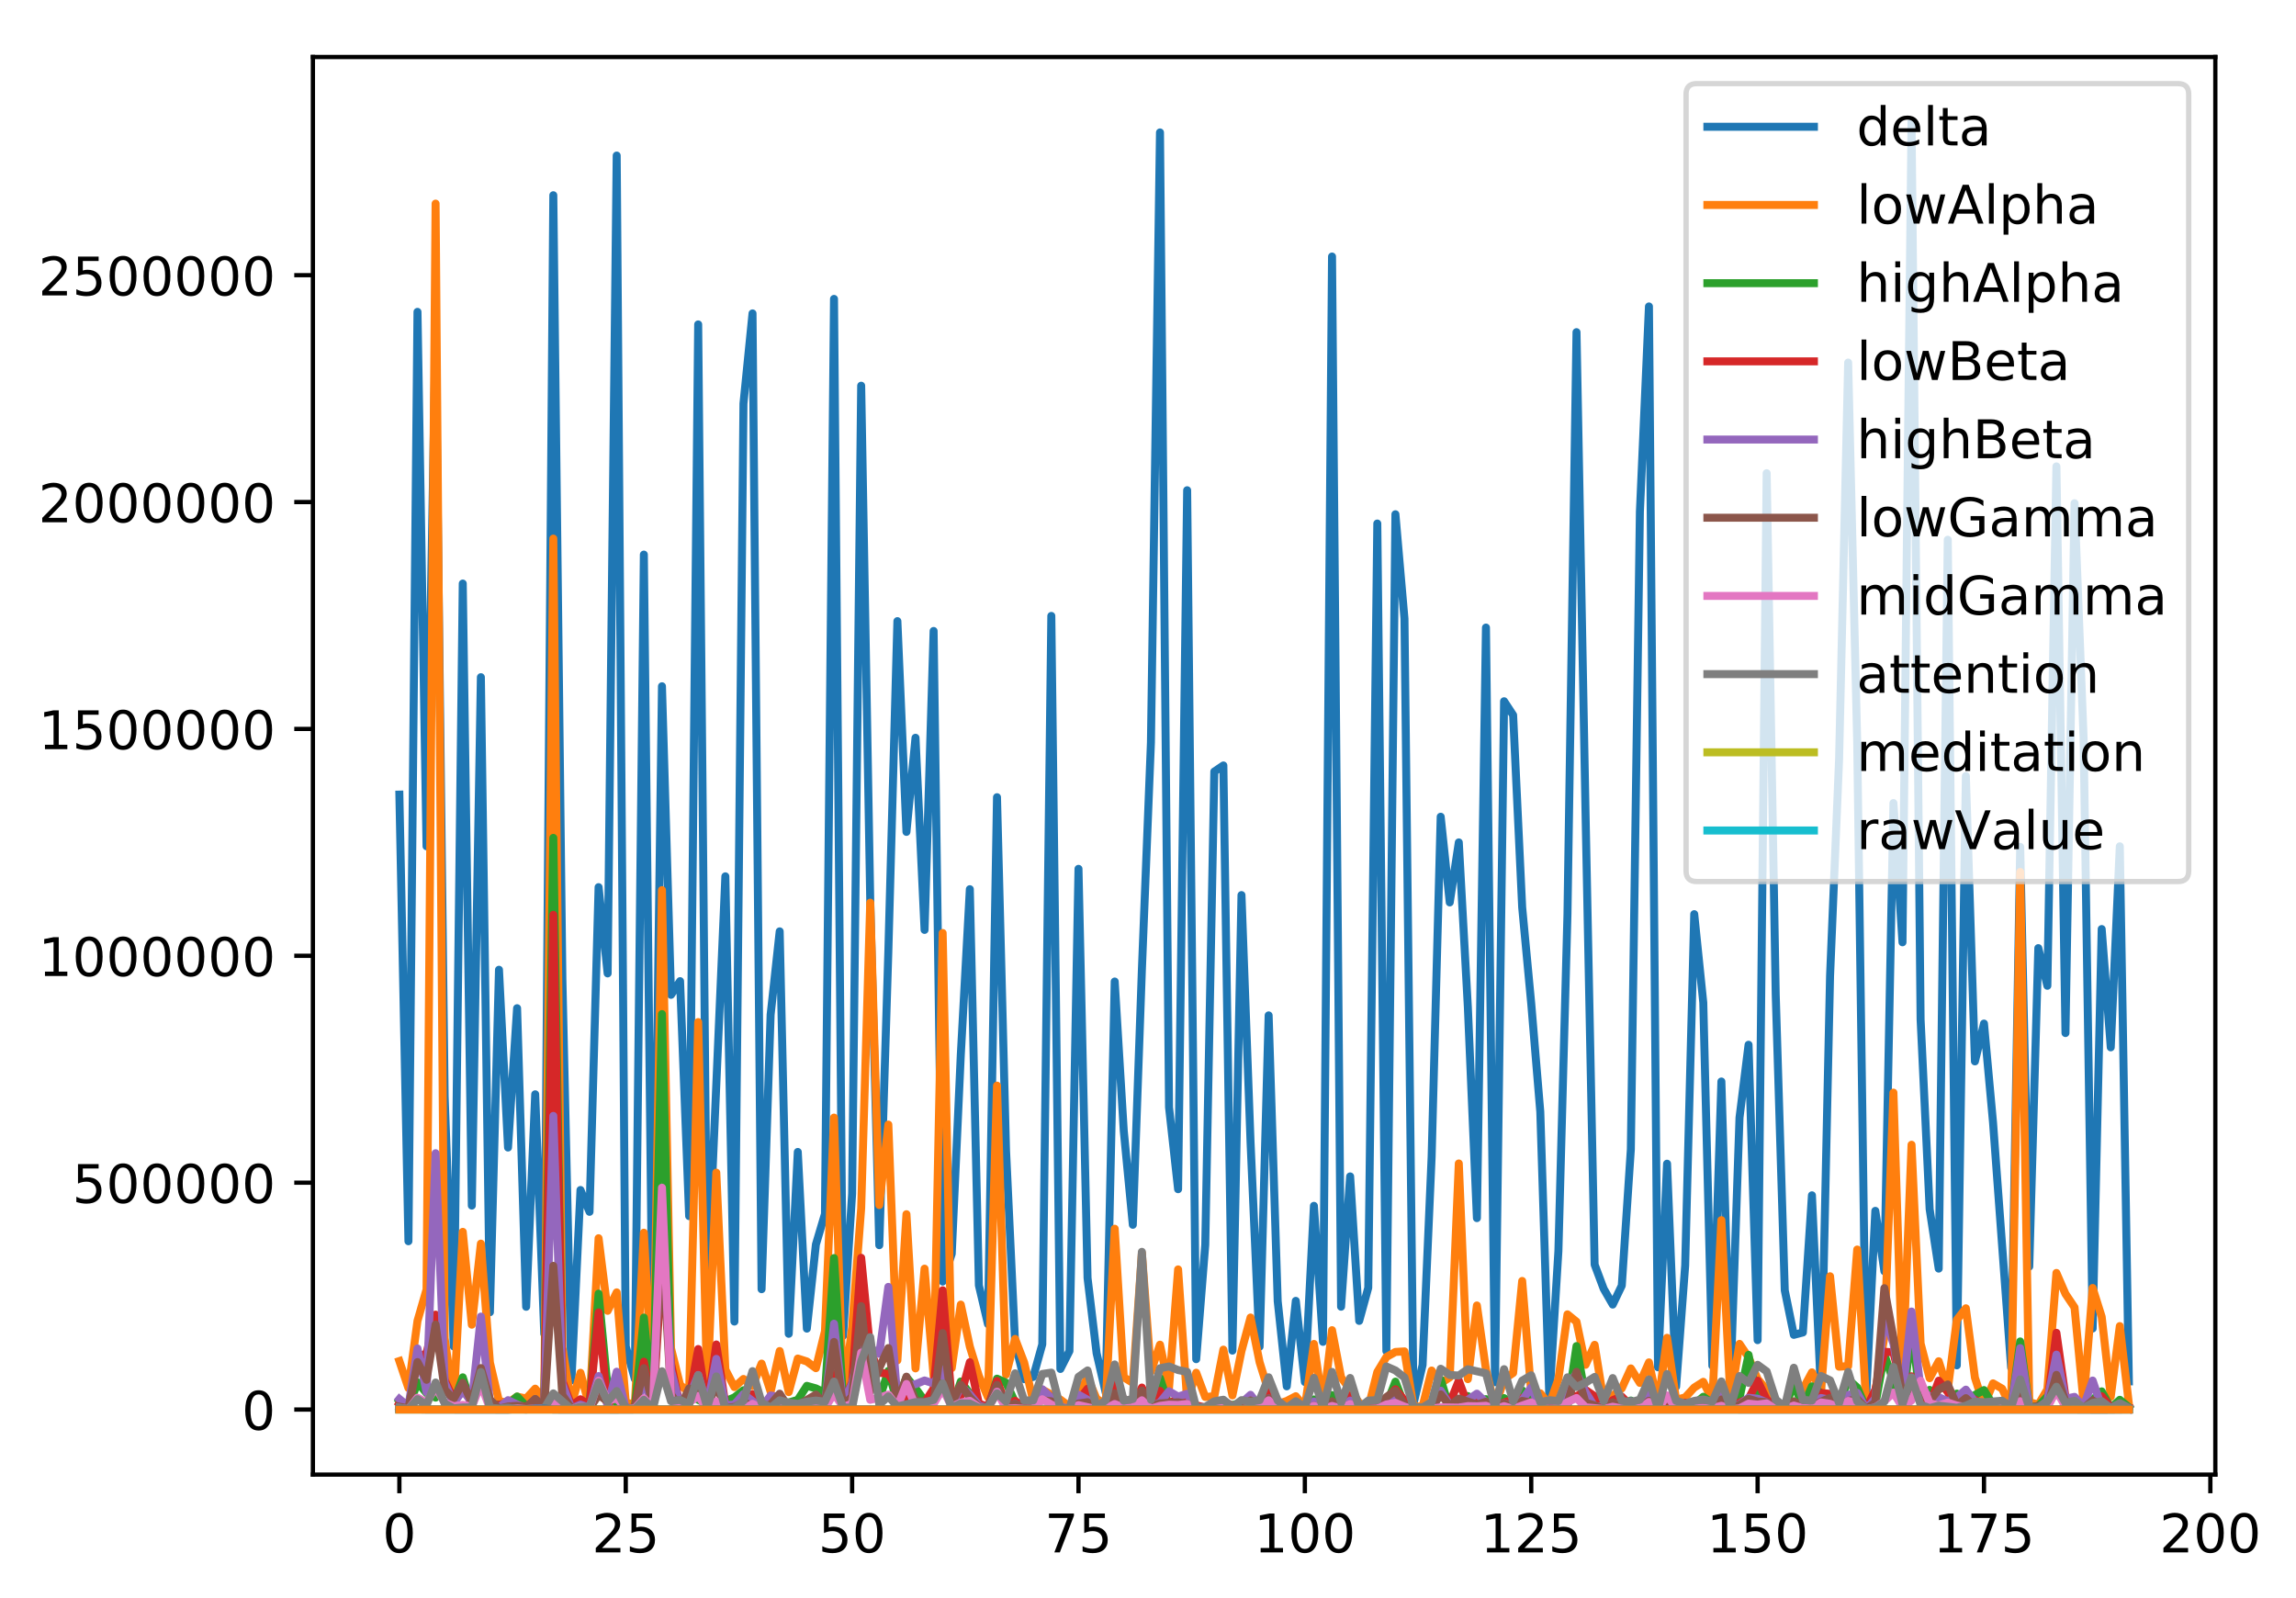<?xml version="1.0" encoding="utf-8" standalone="no"?>
<!DOCTYPE svg PUBLIC "-//W3C//DTD SVG 1.1//EN"
  "http://www.w3.org/Graphics/SVG/1.1/DTD/svg11.dtd">
<!-- Created with matplotlib (http://matplotlib.org/) -->
<svg height="300pt" version="1.1" viewBox="0 0 431 300" width="431pt" xmlns="http://www.w3.org/2000/svg" xmlns:xlink="http://www.w3.org/1999/xlink">
 <defs>
  <style type="text/css">
*{stroke-linecap:butt;stroke-linejoin:round;}
  </style>
 </defs>
 <g id="figure_1">
  <g id="patch_1">
   <path d="M 0 300.69 
L 431.666 300.69 
L 431.666 0 
L 0 0 
z
" style="fill:#ffffff;"/>
  </g>
  <g id="axes_1">
   <g id="patch_2">
    <path d="M 58.737 276.812 
L 415.858 276.812 
L 415.858 10.7 
L 58.737 10.7 
z
" style="fill:#ffffff;"/>
   </g>
   <g id="matplotlib.axis_1">
    <g id="xtick_1">
     <g id="line2d_1">
      <defs>
       <path d="M 0 0 
L 0 3.5 
" id="m7bcd8122c5" style="stroke:#000000;stroke-width:0.8;"/>
      </defs>
      <g>
       <use style="stroke:#000000;stroke-width:0.8;" x="74.97" xlink:href="#m7bcd8122c5" y="276.812"/>
      </g>
     </g>
     <g id="text_1">
      <!-- 0 -->
      <defs>
       <path d="M 31.781 66.406 
Q 24.172 66.406 20.328 58.906 
Q 16.5 51.422 16.5 36.375 
Q 16.5 21.391 20.328 13.891 
Q 24.172 6.391 31.781 6.391 
Q 39.453 6.391 43.281 13.891 
Q 47.125 21.391 47.125 36.375 
Q 47.125 51.422 43.281 58.906 
Q 39.453 66.406 31.781 66.406 
M 31.781 74.219 
Q 44.047 74.219 50.516 64.516 
Q 56.984 54.828 56.984 36.375 
Q 56.984 17.969 50.516 8.266 
Q 44.047 -1.422 31.781 -1.422 
Q 19.531 -1.422 13.062 8.266 
Q 6.594 17.969 6.594 36.375 
Q 6.594 54.828 13.062 64.516 
Q 19.531 74.219 31.781 74.219 
" id="DejaVuSans-30"/>
      </defs>
      <g transform="translate(71.789 291.41)scale(0.1 -0.1)">
       <use xlink:href="#DejaVuSans-30"/>
      </g>
     </g>
    </g>
    <g id="xtick_2">
     <g id="line2d_2">
      <g>
       <use style="stroke:#000000;stroke-width:0.8;" x="117.464" xlink:href="#m7bcd8122c5" y="276.812"/>
      </g>
     </g>
     <g id="text_2">
      <!-- 25 -->
      <defs>
       <path d="M 19.188 8.297 
L 53.609 8.297 
L 53.609 0 
L 7.328 0 
L 7.328 8.297 
Q 12.938 14.109 22.625 23.891 
Q 32.328 33.688 34.812 36.531 
Q 39.547 41.844 41.422 45.531 
Q 43.312 49.219 43.312 52.781 
Q 43.312 58.594 39.234 62.25 
Q 35.156 65.922 28.609 65.922 
Q 23.969 65.922 18.812 64.312 
Q 13.672 62.703 7.812 59.422 
L 7.812 69.391 
Q 13.766 71.781 18.938 73 
Q 24.125 74.219 28.422 74.219 
Q 39.75 74.219 46.484 68.547 
Q 53.219 62.891 53.219 53.422 
Q 53.219 48.922 51.531 44.891 
Q 49.859 40.875 45.406 35.406 
Q 44.188 33.984 37.641 27.219 
Q 31.109 20.453 19.188 8.297 
" id="DejaVuSans-32"/>
       <path d="M 10.797 72.906 
L 49.516 72.906 
L 49.516 64.594 
L 19.828 64.594 
L 19.828 46.734 
Q 21.969 47.469 24.109 47.828 
Q 26.266 48.188 28.422 48.188 
Q 40.625 48.188 47.75 41.5 
Q 54.891 34.812 54.891 23.391 
Q 54.891 11.625 47.562 5.094 
Q 40.234 -1.422 26.906 -1.422 
Q 22.312 -1.422 17.547 -0.641 
Q 12.797 0.141 7.719 1.703 
L 7.719 11.625 
Q 12.109 9.234 16.797 8.062 
Q 21.484 6.891 26.703 6.891 
Q 35.156 6.891 40.078 11.328 
Q 45.016 15.766 45.016 23.391 
Q 45.016 31 40.078 35.438 
Q 35.156 39.891 26.703 39.891 
Q 22.75 39.891 18.812 39.016 
Q 14.891 38.141 10.797 36.281 
z
" id="DejaVuSans-35"/>
      </defs>
      <g transform="translate(111.102 291.41)scale(0.1 -0.1)">
       <use xlink:href="#DejaVuSans-32"/>
       <use x="63.623" xlink:href="#DejaVuSans-35"/>
      </g>
     </g>
    </g>
    <g id="xtick_3">
     <g id="line2d_3">
      <g>
       <use style="stroke:#000000;stroke-width:0.8;" x="159.958" xlink:href="#m7bcd8122c5" y="276.812"/>
      </g>
     </g>
     <g id="text_3">
      <!-- 50 -->
      <g transform="translate(153.596 291.41)scale(0.1 -0.1)">
       <use xlink:href="#DejaVuSans-35"/>
       <use x="63.623" xlink:href="#DejaVuSans-30"/>
      </g>
     </g>
    </g>
    <g id="xtick_4">
     <g id="line2d_4">
      <g>
       <use style="stroke:#000000;stroke-width:0.8;" x="202.452" xlink:href="#m7bcd8122c5" y="276.812"/>
      </g>
     </g>
     <g id="text_4">
      <!-- 75 -->
      <defs>
       <path d="M 8.203 72.906 
L 55.078 72.906 
L 55.078 68.703 
L 28.609 0 
L 18.312 0 
L 43.219 64.594 
L 8.203 64.594 
z
" id="DejaVuSans-37"/>
      </defs>
      <g transform="translate(196.09 291.41)scale(0.1 -0.1)">
       <use xlink:href="#DejaVuSans-37"/>
       <use x="63.623" xlink:href="#DejaVuSans-35"/>
      </g>
     </g>
    </g>
    <g id="xtick_5">
     <g id="line2d_5">
      <g>
       <use style="stroke:#000000;stroke-width:0.8;" x="244.946" xlink:href="#m7bcd8122c5" y="276.812"/>
      </g>
     </g>
     <g id="text_5">
      <!-- 100 -->
      <defs>
       <path d="M 12.406 8.297 
L 28.516 8.297 
L 28.516 63.922 
L 10.984 60.406 
L 10.984 69.391 
L 28.422 72.906 
L 38.281 72.906 
L 38.281 8.297 
L 54.391 8.297 
L 54.391 0 
L 12.406 0 
z
" id="DejaVuSans-31"/>
      </defs>
      <g transform="translate(235.403 291.41)scale(0.1 -0.1)">
       <use xlink:href="#DejaVuSans-31"/>
       <use x="63.623" xlink:href="#DejaVuSans-30"/>
       <use x="127.246" xlink:href="#DejaVuSans-30"/>
      </g>
     </g>
    </g>
    <g id="xtick_6">
     <g id="line2d_6">
      <g>
       <use style="stroke:#000000;stroke-width:0.8;" x="287.44" xlink:href="#m7bcd8122c5" y="276.812"/>
      </g>
     </g>
     <g id="text_6">
      <!-- 125 -->
      <g transform="translate(277.897 291.41)scale(0.1 -0.1)">
       <use xlink:href="#DejaVuSans-31"/>
       <use x="63.623" xlink:href="#DejaVuSans-32"/>
       <use x="127.246" xlink:href="#DejaVuSans-35"/>
      </g>
     </g>
    </g>
    <g id="xtick_7">
     <g id="line2d_7">
      <g>
       <use style="stroke:#000000;stroke-width:0.8;" x="329.935" xlink:href="#m7bcd8122c5" y="276.812"/>
      </g>
     </g>
     <g id="text_7">
      <!-- 150 -->
      <g transform="translate(320.391 291.41)scale(0.1 -0.1)">
       <use xlink:href="#DejaVuSans-31"/>
       <use x="63.623" xlink:href="#DejaVuSans-35"/>
       <use x="127.246" xlink:href="#DejaVuSans-30"/>
      </g>
     </g>
    </g>
    <g id="xtick_8">
     <g id="line2d_8">
      <g>
       <use style="stroke:#000000;stroke-width:0.8;" x="372.429" xlink:href="#m7bcd8122c5" y="276.812"/>
      </g>
     </g>
     <g id="text_8">
      <!-- 175 -->
      <g transform="translate(362.885 291.41)scale(0.1 -0.1)">
       <use xlink:href="#DejaVuSans-31"/>
       <use x="63.623" xlink:href="#DejaVuSans-37"/>
       <use x="127.246" xlink:href="#DejaVuSans-35"/>
      </g>
     </g>
    </g>
    <g id="xtick_9">
     <g id="line2d_9">
      <g>
       <use style="stroke:#000000;stroke-width:0.8;" x="414.923" xlink:href="#m7bcd8122c5" y="276.812"/>
      </g>
     </g>
     <g id="text_9">
      <!-- 200 -->
      <g transform="translate(405.379 291.41)scale(0.1 -0.1)">
       <use xlink:href="#DejaVuSans-32"/>
       <use x="63.623" xlink:href="#DejaVuSans-30"/>
       <use x="127.246" xlink:href="#DejaVuSans-30"/>
      </g>
     </g>
    </g>
   </g>
   <g id="matplotlib.axis_2">
    <g id="ytick_1">
     <g id="line2d_10">
      <defs>
       <path d="M 0 0 
L -3.5 0 
" id="mb3923909c9" style="stroke:#000000;stroke-width:0.8;"/>
      </defs>
      <g>
       <use style="stroke:#000000;stroke-width:0.8;" x="58.737" xlink:href="#mb3923909c9" y="264.599"/>
      </g>
     </g>
     <g id="text_10">
      <!-- 0 -->
      <g transform="translate(45.375 268.398)scale(0.1 -0.1)">
       <use xlink:href="#DejaVuSans-30"/>
      </g>
     </g>
    </g>
    <g id="ytick_2">
     <g id="line2d_11">
      <g>
       <use style="stroke:#000000;stroke-width:0.8;" x="58.737" xlink:href="#mb3923909c9" y="222.01"/>
      </g>
     </g>
     <g id="text_11">
      <!-- 500000 -->
      <g transform="translate(13.562 225.81)scale(0.1 -0.1)">
       <use xlink:href="#DejaVuSans-35"/>
       <use x="63.623" xlink:href="#DejaVuSans-30"/>
       <use x="127.246" xlink:href="#DejaVuSans-30"/>
       <use x="190.869" xlink:href="#DejaVuSans-30"/>
       <use x="254.492" xlink:href="#DejaVuSans-30"/>
       <use x="318.115" xlink:href="#DejaVuSans-30"/>
      </g>
     </g>
    </g>
    <g id="ytick_3">
     <g id="line2d_12">
      <g>
       <use style="stroke:#000000;stroke-width:0.8;" x="58.737" xlink:href="#mb3923909c9" y="179.422"/>
      </g>
     </g>
     <g id="text_12">
      <!-- 1000000 -->
      <g transform="translate(7.2 183.221)scale(0.1 -0.1)">
       <use xlink:href="#DejaVuSans-31"/>
       <use x="63.623" xlink:href="#DejaVuSans-30"/>
       <use x="127.246" xlink:href="#DejaVuSans-30"/>
       <use x="190.869" xlink:href="#DejaVuSans-30"/>
       <use x="254.492" xlink:href="#DejaVuSans-30"/>
       <use x="318.115" xlink:href="#DejaVuSans-30"/>
       <use x="381.738" xlink:href="#DejaVuSans-30"/>
      </g>
     </g>
    </g>
    <g id="ytick_4">
     <g id="line2d_13">
      <g>
       <use style="stroke:#000000;stroke-width:0.8;" x="58.737" xlink:href="#mb3923909c9" y="136.833"/>
      </g>
     </g>
     <g id="text_13">
      <!-- 1500000 -->
      <g transform="translate(7.2 140.632)scale(0.1 -0.1)">
       <use xlink:href="#DejaVuSans-31"/>
       <use x="63.623" xlink:href="#DejaVuSans-35"/>
       <use x="127.246" xlink:href="#DejaVuSans-30"/>
       <use x="190.869" xlink:href="#DejaVuSans-30"/>
       <use x="254.492" xlink:href="#DejaVuSans-30"/>
       <use x="318.115" xlink:href="#DejaVuSans-30"/>
       <use x="381.738" xlink:href="#DejaVuSans-30"/>
      </g>
     </g>
    </g>
    <g id="ytick_5">
     <g id="line2d_14">
      <g>
       <use style="stroke:#000000;stroke-width:0.8;" x="58.737" xlink:href="#mb3923909c9" y="94.245"/>
      </g>
     </g>
     <g id="text_14">
      <!-- 2000000 -->
      <g transform="translate(7.2 98.044)scale(0.1 -0.1)">
       <use xlink:href="#DejaVuSans-32"/>
       <use x="63.623" xlink:href="#DejaVuSans-30"/>
       <use x="127.246" xlink:href="#DejaVuSans-30"/>
       <use x="190.869" xlink:href="#DejaVuSans-30"/>
       <use x="254.492" xlink:href="#DejaVuSans-30"/>
       <use x="318.115" xlink:href="#DejaVuSans-30"/>
       <use x="381.738" xlink:href="#DejaVuSans-30"/>
      </g>
     </g>
    </g>
    <g id="ytick_6">
     <g id="line2d_15">
      <g>
       <use style="stroke:#000000;stroke-width:0.8;" x="58.737" xlink:href="#mb3923909c9" y="51.656"/>
      </g>
     </g>
     <g id="text_15">
      <!-- 2500000 -->
      <g transform="translate(7.2 55.455)scale(0.1 -0.1)">
       <use xlink:href="#DejaVuSans-32"/>
       <use x="63.623" xlink:href="#DejaVuSans-35"/>
       <use x="127.246" xlink:href="#DejaVuSans-30"/>
       <use x="190.869" xlink:href="#DejaVuSans-30"/>
       <use x="254.492" xlink:href="#DejaVuSans-30"/>
       <use x="318.115" xlink:href="#DejaVuSans-30"/>
       <use x="381.738" xlink:href="#DejaVuSans-30"/>
      </g>
     </g>
    </g>
   </g>
   <g id="line2d_16">
    <path clip-path="url(#p3201b1d0b6)" d="M 74.97 149.165 
L 76.67 233.004 
L 78.37 58.542 
L 80.07 158.864 
L 81.769 62.427 
L 83.469 205.795 
L 85.169 252.746 
L 86.869 109.545 
L 88.568 226.312 
L 90.268 127.122 
L 91.968 246.328 
L 93.668 182.042 
L 95.367 215.411 
L 97.067 189.26 
L 98.767 245.308 
L 100.467 205.42 
L 102.166 250.396 
L 103.866 36.65 
L 105.566 183.636 
L 107.266 259.139 
L 108.965 223.387 
L 110.665 227.483 
L 112.365 166.537 
L 114.065 182.728 
L 115.765 29.2 
L 117.464 252.737 
L 119.164 258.844 
L 120.864 104.109 
L 122.564 257.821 
L 124.263 128.826 
L 125.963 186.751 
L 127.663 184.18 
L 129.363 228.286 
L 131.062 60.898 
L 132.762 242.726 
L 136.162 164.507 
L 137.861 248.083 
L 139.561 75.771 
L 141.261 58.834 
L 142.961 242.008 
L 144.66 190.476 
L 146.36 174.836 
L 148.06 250.378 
L 149.76 216.244 
L 151.46 249.404 
L 153.159 233.61 
L 154.859 227.881 
L 156.559 56.11 
L 158.259 250.757 
L 159.958 224.08 
L 161.658 72.403 
L 163.358 168.909 
L 165.058 233.745 
L 166.757 178.628 
L 168.457 116.599 
L 170.157 156.161 
L 171.857 138.494 
L 173.556 174.561 
L 175.256 118.446 
L 176.956 240.565 
L 178.656 235.368 
L 180.355 198.075 
L 182.055 166.92 
L 183.755 241.289 
L 185.455 248.557 
L 187.155 149.651 
L 188.854 215.992 
L 190.554 252.146 
L 192.254 258.9 
L 193.954 258.478 
L 195.653 252.362 
L 197.353 115.619 
L 199.053 256.981 
L 200.753 253.617 
L 202.452 163.099 
L 204.152 239.894 
L 205.852 254.026 
L 207.552 261.398 
L 209.251 184.254 
L 210.951 212.281 
L 212.651 229.917 
L 214.351 182.061 
L 216.05 139.385 
L 217.75 24.86 
L 219.45 207.858 
L 221.15 223.237 
L 222.85 92.029 
L 224.549 255.143 
L 226.249 233.669 
L 227.949 144.835 
L 229.649 143.693 
L 231.348 253.536 
L 233.048 168.025 
L 234.748 214.357 
L 236.448 252.797 
L 238.147 190.61 
L 239.847 244.245 
L 241.547 260.241 
L 243.247 244.2 
L 244.946 259.434 
L 246.646 226.362 
L 248.346 251.89 
L 250.046 48.156 
L 251.745 245.294 
L 253.445 220.834 
L 255.145 247.958 
L 256.845 241.74 
L 258.545 98.276 
L 260.244 253.632 
L 261.944 96.535 
L 263.644 116.144 
L 265.344 263.495 
L 267.043 256.234 
L 268.743 217.138 
L 270.443 153.316 
L 272.143 169.402 
L 273.842 158.137 
L 275.542 189.041 
L 277.242 228.662 
L 278.942 117.805 
L 280.641 259.471 
L 282.341 131.638 
L 284.041 134.239 
L 285.741 170.336 
L 287.44 188.382 
L 289.14 208.707 
L 290.84 262.453 
L 292.54 234.839 
L 294.24 171.65 
L 295.939 62.353 
L 297.639 152.833 
L 299.339 237.388 
L 301.039 241.931 
L 302.738 244.891 
L 304.438 241.333 
L 306.138 215.755 
L 307.838 96.059 
L 309.537 57.527 
L 311.237 256.668 
L 312.937 218.449 
L 314.637 260.31 
L 316.336 237.568 
L 318.036 171.605 
L 319.736 188.213 
L 321.436 256.376 
L 323.135 203.02 
L 324.835 259.633 
L 326.535 209.817 
L 328.235 196.123 
L 329.935 251.571 
L 331.634 88.831 
L 333.334 186.688 
L 335.034 242.232 
L 336.734 250.578 
L 338.433 250.131 
L 340.133 224.383 
L 341.833 261.44 
L 343.533 183.235 
L 345.232 142.474 
L 346.932 68.064 
L 348.632 139.459 
L 350.332 261.71 
L 352.031 227.302 
L 353.731 238.644 
L 355.431 150.752 
L 357.131 176.886 
L 358.83 22.796 
L 360.53 191.357 
L 362.23 226.989 
L 363.93 238.144 
L 365.63 101.322 
L 367.329 256.305 
L 369.029 145.677 
L 370.729 199.242 
L 372.429 192.146 
L 374.128 210.718 
L 377.528 256.742 
L 379.228 158.977 
L 380.927 237.767 
L 382.627 177.98 
L 384.327 185.049 
L 386.027 87.555 
L 387.726 193.926 
L 389.426 94.47 
L 391.126 138.492 
L 392.826 249.382 
L 394.525 174.401 
L 396.225 196.606 
L 397.925 158.872 
L 399.625 259.318 
L 399.625 259.318 
" style="fill:none;stroke:#1f77b4;stroke-linecap:square;stroke-width:1.5;"/>
   </g>
   <g id="line2d_17">
    <path clip-path="url(#p3201b1d0b6)" d="M 74.97 255.499 
L 76.67 260.572 
L 78.37 247.958 
L 80.07 242.062 
L 81.769 38.224 
L 83.469 251.186 
L 85.169 263.149 
L 86.869 231.242 
L 88.568 248.673 
L 90.268 233.455 
L 91.968 255.775 
L 93.668 263.017 
L 95.367 263.325 
L 97.067 262.182 
L 98.767 262.525 
L 100.467 260.68 
L 102.166 262.74 
L 103.866 101.107 
L 105.566 252.901 
L 107.266 263.687 
L 108.965 257.705 
L 110.665 264.036 
L 112.365 232.441 
L 114.065 246.067 
L 115.765 242.606 
L 117.464 263.175 
L 119.164 263.856 
L 120.864 231.404 
L 122.564 262.245 
L 124.263 167.091 
L 125.963 253.106 
L 127.663 259.988 
L 129.363 261.337 
L 131.062 191.868 
L 132.762 261.262 
L 134.462 220.129 
L 136.162 257.092 
L 137.861 260.386 
L 139.561 258.858 
L 141.261 260.176 
L 142.961 255.974 
L 144.66 261.25 
L 146.36 253.617 
L 148.06 261.322 
L 149.76 255.026 
L 151.46 255.572 
L 153.159 256.833 
L 154.859 249.9 
L 156.559 209.794 
L 158.259 262.194 
L 159.958 249.118 
L 161.658 226.805 
L 163.358 169.45 
L 165.058 226.212 
L 166.757 211.107 
L 168.457 255.365 
L 170.157 227.933 
L 171.857 256.872 
L 173.556 238.154 
L 175.256 258.346 
L 176.956 175.146 
L 178.656 256.826 
L 180.355 244.898 
L 182.055 252.788 
L 183.755 258.307 
L 185.455 262.281 
L 187.155 203.795 
L 188.854 258.032 
L 190.554 251.344 
L 192.254 255.769 
L 193.954 262.99 
L 195.653 260.855 
L 199.053 262.743 
L 200.753 263.997 
L 202.452 261.737 
L 204.152 258.613 
L 205.852 262.586 
L 207.552 263.596 
L 209.251 230.658 
L 210.951 258.549 
L 212.651 259.589 
L 214.351 235.239 
L 216.05 257.479 
L 217.75 252.422 
L 219.45 260.487 
L 221.15 238.296 
L 222.85 262.981 
L 224.549 257.694 
L 226.249 262.24 
L 227.949 262.109 
L 229.649 253.356 
L 231.348 261.945 
L 233.048 253.626 
L 234.748 247.326 
L 236.448 255.704 
L 238.147 261.204 
L 239.847 263.549 
L 241.547 262.989 
L 243.247 262.098 
L 244.946 264.157 
L 246.646 252.287 
L 248.346 264.017 
L 250.046 249.699 
L 251.745 258.566 
L 253.445 260.833 
L 255.145 263.351 
L 256.845 264.3 
L 258.545 257.549 
L 260.244 254.745 
L 261.944 253.787 
L 263.644 253.686 
L 265.344 264.076 
L 267.043 263.985 
L 268.743 257.275 
L 270.443 259.66 
L 272.143 258.558 
L 273.842 218.405 
L 275.542 258.891 
L 277.242 245.064 
L 278.942 257.097 
L 280.641 264.151 
L 282.341 258.897 
L 284.041 257.733 
L 285.741 240.46 
L 287.44 261.446 
L 289.14 261.548 
L 290.84 263.688 
L 292.54 258.866 
L 294.24 246.732 
L 295.939 248.115 
L 297.639 256.2 
L 299.339 252.45 
L 301.039 263.013 
L 302.738 262 
L 304.438 260.623 
L 306.138 256.881 
L 307.838 259.603 
L 309.537 255.744 
L 311.237 263.658 
L 312.937 251.134 
L 314.637 262.772 
L 316.336 262.324 
L 318.036 260.473 
L 319.736 259.396 
L 321.436 262.736 
L 323.135 229.051 
L 324.835 262.59 
L 326.535 252.271 
L 328.235 254.783 
L 329.935 258.879 
L 331.634 260.855 
L 333.334 263.784 
L 335.034 263.755 
L 336.734 259.916 
L 338.433 260.775 
L 340.133 257.617 
L 341.833 261.099 
L 343.533 239.58 
L 345.232 256.557 
L 346.932 256.444 
L 348.632 234.565 
L 350.332 263.8 
L 352.031 261.056 
L 353.731 250.979 
L 355.431 205.107 
L 357.131 258.085 
L 358.83 214.893 
L 360.53 252.185 
L 362.23 258.712 
L 363.93 255.536 
L 365.63 260.842 
L 367.329 247.763 
L 369.029 245.591 
L 370.729 258.61 
L 372.429 263.905 
L 374.128 259.683 
L 375.828 260.674 
L 377.528 264.28 
L 379.228 163.683 
L 380.927 263.188 
L 382.627 263.69 
L 384.327 260.816 
L 386.027 238.957 
L 387.726 242.887 
L 389.426 245.424 
L 391.126 263.277 
L 392.826 241.779 
L 394.525 247.195 
L 396.225 262.194 
L 397.925 248.932 
L 399.625 263.499 
L 399.625 263.499 
" style="fill:none;stroke:#ff7f0e;stroke-linecap:square;stroke-width:1.5;"/>
   </g>
   <g id="line2d_18">
    <path clip-path="url(#p3201b1d0b6)" d="M 74.97 262.88 
L 76.67 264.328 
L 78.37 259.492 
L 80.07 261.511 
L 81.769 262.355 
L 83.469 260.106 
L 85.169 263.192 
L 86.869 258.552 
L 88.568 263.939 
L 90.268 257.808 
L 91.968 263.654 
L 93.668 263.741 
L 95.367 263.657 
L 97.067 262.151 
L 98.767 263.949 
L 100.467 263.721 
L 102.166 263.995 
L 103.866 157.287 
L 105.566 261.639 
L 107.266 264.514 
L 108.965 264.475 
L 110.665 263.881 
L 112.365 242.843 
L 114.065 260.551 
L 115.765 263.43 
L 117.464 264.402 
L 119.164 264.329 
L 120.864 247.338 
L 122.564 264.369 
L 124.263 190.365 
L 125.963 259.278 
L 127.663 264.033 
L 129.363 261.425 
L 131.062 262.761 
L 132.762 263.616 
L 134.462 259.132 
L 136.162 263.034 
L 137.861 262.326 
L 139.561 260.981 
L 141.261 263.121 
L 142.961 263.884 
L 144.66 262.928 
L 146.36 263.558 
L 148.06 263.279 
L 149.76 262.785 
L 151.46 260.151 
L 153.159 260.626 
L 154.859 261.464 
L 156.559 236.165 
L 158.259 262.931 
L 159.958 262.312 
L 161.658 242.937 
L 163.358 254.423 
L 165.058 262.642 
L 166.757 257.344 
L 168.457 263.327 
L 170.157 258.514 
L 171.857 260.598 
L 173.556 262.946 
L 175.256 263.52 
L 176.956 256.397 
L 178.656 264.329 
L 180.355 259.334 
L 183.755 263.899 
L 185.455 264.566 
L 187.155 258.802 
L 188.854 259.56 
L 190.554 263.233 
L 192.254 263.705 
L 193.954 263.672 
L 195.653 262.022 
L 197.353 263.818 
L 199.053 264.268 
L 200.753 264.434 
L 202.452 262.024 
L 204.152 262.68 
L 205.852 264.469 
L 207.552 264.337 
L 209.251 260.936 
L 210.951 263.651 
L 212.651 262.862 
L 214.351 260.944 
L 216.05 263.872 
L 217.75 258.707 
L 219.45 263.917 
L 221.15 262.611 
L 222.85 262.119 
L 224.549 263.853 
L 226.249 264.427 
L 227.949 264.273 
L 229.649 263.632 
L 231.348 263.76 
L 233.048 263.337 
L 234.748 263.78 
L 236.448 263.866 
L 238.147 260.49 
L 239.847 263.749 
L 241.547 264.484 
L 243.247 263.303 
L 244.946 264.521 
L 246.646 262.702 
L 248.346 264.399 
L 250.046 261.883 
L 251.745 262.719 
L 253.445 264.162 
L 255.145 264.133 
L 256.845 263.855 
L 260.244 263.699 
L 261.944 259.361 
L 263.644 263.753 
L 265.344 264.509 
L 267.043 264.475 
L 268.743 263.427 
L 270.443 258.965 
L 272.143 264.427 
L 273.842 264.186 
L 275.542 262.072 
L 277.242 263.166 
L 278.942 262.647 
L 280.641 264.494 
L 282.341 262.448 
L 284.041 263.646 
L 285.741 260.986 
L 287.44 263.264 
L 289.14 264.264 
L 290.84 264.313 
L 292.54 263.995 
L 294.24 264.142 
L 295.939 252.684 
L 297.639 262.39 
L 299.339 264.55 
L 301.039 263.515 
L 302.738 263.794 
L 304.438 263.756 
L 306.138 262.905 
L 307.838 263.952 
L 309.537 261.612 
L 311.237 263.709 
L 312.937 262.805 
L 314.637 264.024 
L 316.336 263.891 
L 318.036 263.605 
L 319.736 262.2 
L 321.436 263.414 
L 323.135 263.784 
L 324.835 264.273 
L 326.535 262.452 
L 328.235 254.332 
L 329.935 263.111 
L 331.634 263.239 
L 335.034 264.368 
L 336.734 259.678 
L 338.433 264.117 
L 340.133 260.242 
L 341.833 261.519 
L 343.533 263.901 
L 345.232 263.752 
L 346.932 258.943 
L 348.632 260.46 
L 350.332 264.464 
L 352.031 263.614 
L 353.731 254.251 
L 357.131 264.324 
L 358.83 249.371 
L 360.53 263.016 
L 362.23 260.911 
L 363.93 263.05 
L 365.63 262.7 
L 367.329 261.605 
L 369.029 262.787 
L 372.429 260.946 
L 374.128 263.75 
L 375.828 263.457 
L 377.528 264.438 
L 379.228 251.816 
L 380.927 264.23 
L 382.627 263.943 
L 384.327 262.151 
L 386.027 259.459 
L 387.726 263.373 
L 389.426 263.639 
L 391.126 264.375 
L 394.525 261.191 
L 396.225 264.295 
L 397.925 262.77 
L 399.625 264.169 
L 399.625 264.169 
" style="fill:none;stroke:#2ca02c;stroke-linecap:square;stroke-width:1.5;"/>
   </g>
   <g id="line2d_19">
    <path clip-path="url(#p3201b1d0b6)" d="M 74.97 263.394 
L 76.67 264.402 
L 78.37 254.866 
L 80.07 254.022 
L 81.769 246.783 
L 83.469 259.07 
L 85.169 262.751 
L 86.869 260.594 
L 88.568 263.367 
L 90.268 258.358 
L 91.968 263.617 
L 93.668 263.753 
L 95.367 263.252 
L 97.067 263.756 
L 98.767 264.134 
L 100.467 262.746 
L 102.166 264.187 
L 103.866 171.731 
L 105.566 259.235 
L 107.266 263.851 
L 108.965 262.669 
L 110.665 263.798 
L 112.365 246.372 
L 114.065 264.201 
L 115.765 259.671 
L 117.464 264.356 
L 119.164 264.247 
L 120.864 255.618 
L 122.564 264.255 
L 124.263 237.512 
L 125.963 255.958 
L 127.663 264.068 
L 129.363 262.762 
L 131.062 253.238 
L 132.762 264.393 
L 134.462 252.385 
L 136.162 263.666 
L 137.861 264.018 
L 139.561 262.14 
L 141.261 261.719 
L 142.961 263.739 
L 144.66 263.072 
L 146.36 263.251 
L 148.06 264.398 
L 149.76 263.616 
L 151.46 263.631 
L 153.159 262.089 
L 154.859 264.032 
L 156.559 257.949 
L 158.259 263.476 
L 159.958 259.454 
L 161.658 236.112 
L 163.358 253.52 
L 165.058 257.657 
L 166.757 257.927 
L 168.457 260.586 
L 170.157 262.935 
L 171.857 263.723 
L 173.556 263.296 
L 175.256 260.658 
L 176.956 242.211 
L 178.656 262.947 
L 180.355 261.991 
L 182.055 255.711 
L 183.755 263.483 
L 185.455 264.067 
L 187.155 259.236 
L 188.854 263.639 
L 190.554 262.959 
L 192.254 264.371 
L 193.954 264.114 
L 195.653 261.507 
L 197.353 262.205 
L 199.053 264.268 
L 200.753 264.479 
L 202.452 262.847 
L 204.152 260.693 
L 205.852 264.517 
L 207.552 263.577 
L 209.251 259.582 
L 210.951 262.648 
L 212.651 263.894 
L 214.351 260.47 
L 216.05 263.946 
L 217.75 261.092 
L 219.45 263.527 
L 221.15 262.454 
L 224.549 263.822 
L 226.249 264.215 
L 227.949 263.375 
L 229.649 263.058 
L 231.348 263.89 
L 233.048 264.138 
L 234.748 262.155 
L 236.448 264.328 
L 238.147 259.439 
L 239.847 263.974 
L 241.547 264.477 
L 243.247 264.171 
L 244.946 264.528 
L 246.646 263.538 
L 248.346 264.302 
L 250.046 263.934 
L 251.745 264.05 
L 253.445 262.01 
L 255.145 264.485 
L 256.845 264.269 
L 260.244 262.651 
L 261.944 260.803 
L 263.644 262.847 
L 265.344 264.396 
L 267.043 264.475 
L 268.743 263.587 
L 270.443 261.544 
L 272.143 263.406 
L 273.842 259.185 
L 275.542 263.74 
L 277.242 263.308 
L 278.942 263.767 
L 280.641 264.344 
L 282.341 263.271 
L 284.041 262.73 
L 285.741 262.394 
L 287.44 263.898 
L 289.14 264.374 
L 290.84 264.213 
L 292.54 263.925 
L 294.24 261.586 
L 295.939 262.178 
L 297.639 260.92 
L 299.339 262.089 
L 301.039 264.477 
L 302.738 262.827 
L 304.438 262.183 
L 306.138 263.902 
L 309.537 263.491 
L 311.237 264.406 
L 312.937 262.692 
L 314.637 264.169 
L 316.336 263.3 
L 318.036 263.921 
L 319.736 263.961 
L 321.436 264.157 
L 323.135 260.682 
L 324.835 264.461 
L 326.535 263.276 
L 328.235 262.618 
L 329.935 259.183 
L 331.634 262.757 
L 333.334 263.827 
L 335.034 264.049 
L 336.734 263.373 
L 338.433 263.51 
L 340.133 263.269 
L 341.833 261.484 
L 343.533 261.656 
L 345.232 263.922 
L 346.932 263.17 
L 350.332 264.433 
L 352.031 260.868 
L 353.731 253.752 
L 355.431 253.862 
L 357.131 260.763 
L 358.83 258.357 
L 360.53 263.208 
L 362.23 263.839 
L 363.93 259.182 
L 365.63 261.325 
L 367.329 264.352 
L 369.029 263.065 
L 370.729 262.735 
L 372.429 264.019 
L 374.128 263.171 
L 375.828 263.997 
L 377.528 264.449 
L 379.228 260.085 
L 380.927 264.315 
L 382.627 263.989 
L 384.327 263.468 
L 386.027 250.195 
L 387.726 262.242 
L 389.426 263.395 
L 391.126 263.723 
L 392.826 263.079 
L 394.525 262.106 
L 396.225 264.102 
L 397.925 264.054 
L 399.625 264.306 
L 399.625 264.306 
" style="fill:none;stroke:#d62728;stroke-linecap:square;stroke-width:1.5;"/>
   </g>
   <g id="line2d_20">
    <path clip-path="url(#p3201b1d0b6)" d="M 74.97 262.62 
L 76.67 264.028 
L 78.37 253.134 
L 80.07 261.342 
L 81.769 216.482 
L 83.469 259.505 
L 85.169 263.443 
L 86.869 261 
L 88.568 263.234 
L 90.268 247.15 
L 91.968 263.393 
L 93.668 264.203 
L 95.367 262.843 
L 98.767 264.451 
L 100.467 263.133 
L 102.166 264.017 
L 103.866 209.479 
L 105.566 259.766 
L 107.266 264.442 
L 108.965 263.665 
L 110.665 264.296 
L 112.365 258.317 
L 114.065 263.826 
L 115.765 257.501 
L 117.464 264.343 
L 119.164 264.474 
L 120.864 259.178 
L 122.564 264.049 
L 124.263 228.889 
L 125.963 257.216 
L 127.663 263.985 
L 129.363 262.307 
L 131.062 258.116 
L 132.762 263.883 
L 134.462 255.088 
L 136.162 263.768 
L 137.861 263.657 
L 139.561 261.707 
L 142.961 264.297 
L 144.66 261.957 
L 146.36 262.285 
L 148.06 264.108 
L 149.76 264.214 
L 153.159 263.228 
L 154.859 263.937 
L 156.559 248.49 
L 158.259 263.594 
L 159.958 259.729 
L 161.658 251.553 
L 163.358 253.015 
L 165.058 254.135 
L 166.757 241.573 
L 168.457 262.552 
L 170.157 260.023 
L 171.857 259.841 
L 173.556 259.145 
L 175.256 259.691 
L 176.956 257.03 
L 178.656 264.019 
L 180.355 260.222 
L 182.055 261.759 
L 183.755 263.847 
L 185.455 264.369 
L 187.155 260.553 
L 188.854 264.295 
L 190.554 263.527 
L 192.254 264.406 
L 193.954 264.305 
L 195.653 260.788 
L 199.053 264.067 
L 200.753 264.485 
L 202.452 261.811 
L 204.152 262.769 
L 205.852 264.494 
L 207.552 263.033 
L 209.251 262.75 
L 210.951 264.071 
L 212.651 263.544 
L 214.351 261.492 
L 216.05 263.981 
L 217.75 263.252 
L 219.45 261.172 
L 221.15 262.169 
L 222.85 261.628 
L 224.549 264.504 
L 226.249 264.453 
L 227.949 263.883 
L 229.649 263.175 
L 231.348 264.371 
L 233.048 263.363 
L 234.748 261.834 
L 236.448 264.065 
L 238.147 262.522 
L 239.847 264.28 
L 241.547 264.451 
L 243.247 263.295 
L 244.946 264.39 
L 246.646 263.096 
L 248.346 264.444 
L 250.046 263.251 
L 251.745 264.293 
L 253.445 262.925 
L 255.145 264.338 
L 256.845 264.3 
L 258.545 263.955 
L 260.244 264.029 
L 261.944 262.543 
L 263.644 263.958 
L 265.344 264.527 
L 268.743 264.034 
L 270.443 261.056 
L 272.143 263.749 
L 273.842 263.957 
L 277.242 261.618 
L 278.942 263.251 
L 280.641 264.466 
L 282.341 263.423 
L 284.041 264.095 
L 285.741 262.859 
L 287.44 260.439 
L 289.14 264.422 
L 290.84 264.048 
L 292.54 264.211 
L 294.24 260.35 
L 295.939 257.77 
L 297.639 261.337 
L 299.339 264.055 
L 301.039 263.95 
L 302.738 263.48 
L 304.438 263.629 
L 306.138 263.025 
L 307.838 264.17 
L 309.537 261.824 
L 311.237 264.103 
L 312.937 262.236 
L 314.637 264.221 
L 316.336 263.808 
L 318.036 264.443 
L 319.736 263.76 
L 321.436 264.446 
L 323.135 261.685 
L 324.835 264.348 
L 326.535 263.622 
L 328.235 262.385 
L 329.935 262.563 
L 331.634 263.245 
L 333.334 264.295 
L 335.034 264.345 
L 336.734 263.276 
L 338.433 264.309 
L 340.133 263.691 
L 341.833 262.429 
L 343.533 262.769 
L 345.232 264.013 
L 346.932 261.843 
L 348.632 261.468 
L 350.332 264.523 
L 352.031 262.491 
L 353.731 247.094 
L 355.431 252.228 
L 357.131 261.915 
L 358.83 246.203 
L 360.53 260.852 
L 362.23 262.186 
L 363.93 262.28 
L 365.63 263.034 
L 367.329 262.31 
L 369.029 260.864 
L 370.729 263.179 
L 374.128 264.289 
L 377.528 264.434 
L 379.228 253.071 
L 380.927 264.423 
L 382.627 264.242 
L 384.327 263.008 
L 386.027 254.295 
L 387.726 262.58 
L 389.426 262.22 
L 391.126 264.052 
L 392.826 259.158 
L 394.525 264.181 
L 396.225 264.321 
L 397.925 263.893 
L 399.625 264.482 
L 399.625 264.482 
" style="fill:none;stroke:#9467bd;stroke-linecap:square;stroke-width:1.5;"/>
   </g>
   <g id="line2d_21">
    <path clip-path="url(#p3201b1d0b6)" d="M 74.97 264.062 
L 76.67 264.39 
L 78.37 255.692 
L 80.07 259.012 
L 81.769 248.647 
L 83.469 260.879 
L 85.169 262.569 
L 86.869 259.578 
L 88.568 263.232 
L 90.268 256.812 
L 91.968 262.724 
L 93.668 264.438 
L 95.367 264.029 
L 97.067 263.902 
L 98.767 264.206 
L 100.467 262.595 
L 102.166 264.15 
L 103.866 237.626 
L 105.566 261.898 
L 107.266 264.347 
L 108.965 264.21 
L 110.665 264.451 
L 112.365 261.824 
L 114.065 263.086 
L 115.765 262.196 
L 117.464 264.29 
L 119.164 264.495 
L 120.864 256.833 
L 122.564 263.782 
L 124.263 232.75 
L 125.963 261.754 
L 127.663 264.184 
L 129.363 260.631 
L 131.062 261.396 
L 132.762 264.066 
L 134.462 260.036 
L 136.162 264.309 
L 137.861 264.11 
L 139.561 263.225 
L 141.261 263.919 
L 142.961 264.163 
L 144.66 263.635 
L 146.36 261.62 
L 148.06 264.251 
L 149.76 263.794 
L 153.159 261.796 
L 154.859 263.517 
L 156.559 251.911 
L 158.259 263.843 
L 159.958 262.146 
L 161.658 245.185 
L 163.358 261.156 
L 165.058 256.817 
L 166.757 253.057 
L 168.457 263.473 
L 170.157 258.426 
L 171.857 262.986 
L 175.256 263.21 
L 176.956 250.246 
L 178.656 263.476 
L 180.355 259.952 
L 182.055 262.338 
L 183.755 264.087 
L 185.455 264.249 
L 187.155 259.981 
L 188.854 263.962 
L 190.554 263.507 
L 192.254 264.344 
L 193.954 263.992 
L 195.653 262.839 
L 197.353 263.048 
L 199.053 264.481 
L 200.753 264.565 
L 202.452 263.467 
L 204.152 263.216 
L 205.852 264.519 
L 207.552 264.438 
L 209.251 261.554 
L 210.951 263.744 
L 212.651 263.862 
L 214.351 261.033 
L 216.05 263.914 
L 217.75 263.442 
L 221.15 263.237 
L 222.85 263.523 
L 224.549 264.233 
L 226.249 264.398 
L 227.949 264.013 
L 229.649 264.05 
L 231.348 264.369 
L 233.048 264.32 
L 234.748 262.89 
L 236.448 264.018 
L 238.147 262.49 
L 239.847 264.4 
L 241.547 264.447 
L 243.247 264.218 
L 244.946 264.484 
L 246.646 263.907 
L 248.346 264.434 
L 250.046 263.044 
L 251.745 264.368 
L 253.445 263.579 
L 255.145 264.521 
L 256.845 264.273 
L 258.545 263.906 
L 260.244 262.254 
L 261.944 261.054 
L 263.644 263.712 
L 265.344 264.501 
L 267.043 264.302 
L 268.743 264.364 
L 270.443 261.751 
L 272.143 263.909 
L 273.842 262.542 
L 277.242 263.657 
L 278.942 263.144 
L 280.641 264.438 
L 282.341 263.433 
L 284.041 264.318 
L 285.741 262.978 
L 287.44 263.298 
L 289.14 264.32 
L 290.84 264.403 
L 292.54 264.234 
L 294.24 263.435 
L 295.939 257.518 
L 297.639 263.314 
L 299.339 263.823 
L 301.039 264.484 
L 302.738 263.247 
L 304.438 264.21 
L 306.138 263.805 
L 307.838 264.25 
L 309.537 262.952 
L 311.237 264.326 
L 312.937 262.381 
L 314.637 264.336 
L 318.036 263.939 
L 319.736 264.259 
L 321.436 263.723 
L 323.135 262.717 
L 324.835 264.481 
L 326.535 263.716 
L 328.235 262.599 
L 329.935 263.091 
L 331.634 263.23 
L 333.334 264.328 
L 335.034 264.446 
L 336.734 263.045 
L 338.433 264.35 
L 340.133 264.07 
L 341.833 263.118 
L 343.533 262.407 
L 345.232 264.019 
L 346.932 262.977 
L 348.632 262.634 
L 350.332 264.491 
L 352.031 263.253 
L 353.731 241.813 
L 355.431 251.13 
L 357.131 262.339 
L 358.83 260.368 
L 360.53 260.83 
L 362.23 263.002 
L 363.93 260.846 
L 365.63 259.887 
L 367.329 263.816 
L 369.029 262.461 
L 370.729 264.008 
L 372.429 264.24 
L 375.828 264.127 
L 377.528 264.509 
L 379.228 260.995 
L 380.927 264.396 
L 382.627 263.908 
L 384.327 264.142 
L 386.027 258.092 
L 387.726 263.071 
L 389.426 263.807 
L 391.126 264.369 
L 392.826 262.89 
L 394.525 263.874 
L 396.225 264.2 
L 397.925 263.595 
L 399.625 264.285 
L 399.625 264.285 
" style="fill:none;stroke:#8c564b;stroke-linecap:square;stroke-width:1.5;"/>
   </g>
   <g id="line2d_22">
    <path clip-path="url(#p3201b1d0b6)" d="M 74.97 264.315 
L 76.67 264.553 
L 78.37 262.373 
L 80.07 263.268 
L 81.769 260.407 
L 83.469 263.292 
L 85.169 263.975 
L 86.869 263.716 
L 88.568 264.072 
L 90.268 259.828 
L 91.968 264.405 
L 93.668 264.527 
L 97.067 264.377 
L 98.767 264.516 
L 102.166 264.32 
L 103.866 263.439 
L 105.566 263.799 
L 107.266 264.503 
L 108.965 264.003 
L 110.665 264.427 
L 112.365 259.185 
L 114.065 262.941 
L 115.765 262.514 
L 117.464 264.358 
L 119.164 264.377 
L 120.864 262.485 
L 122.564 264.377 
L 124.263 222.954 
L 125.963 262.812 
L 127.663 264.466 
L 131.062 262.061 
L 132.762 264.444 
L 134.462 263.069 
L 136.162 264.342 
L 139.561 264.52 
L 141.261 263.53 
L 142.961 264.37 
L 144.66 264.412 
L 146.36 264.121 
L 148.06 264.116 
L 149.76 264.262 
L 151.46 263.771 
L 153.159 264.221 
L 154.859 264.29 
L 156.559 261.597 
L 158.259 264.134 
L 159.958 263.485 
L 161.658 253.909 
L 163.358 262.768 
L 165.058 262.395 
L 166.757 261.793 
L 168.457 264.068 
L 170.157 259.805 
L 171.857 263.992 
L 173.556 263.856 
L 175.256 263.526 
L 176.956 260.706 
L 178.656 264.058 
L 180.355 263.294 
L 182.055 262.962 
L 183.755 264.175 
L 185.455 264.53 
L 187.155 261.254 
L 188.854 264.414 
L 190.554 264.339 
L 192.254 264.465 
L 193.954 264.444 
L 195.653 262.667 
L 197.353 263.657 
L 199.053 264.473 
L 200.753 264.576 
L 202.452 263.767 
L 205.852 264.541 
L 207.552 264.411 
L 209.251 263.56 
L 210.951 264.264 
L 212.651 264.22 
L 214.351 262.864 
L 216.05 264.441 
L 217.75 263.911 
L 219.45 263.686 
L 221.15 263.738 
L 222.85 263.543 
L 224.549 264.438 
L 226.249 264.527 
L 227.949 264.314 
L 229.649 264.253 
L 231.348 264.502 
L 233.048 264.545 
L 234.748 264.291 
L 236.448 264.314 
L 238.147 262.862 
L 239.847 264.447 
L 241.547 264.554 
L 243.247 264.393 
L 244.946 264.57 
L 246.646 263.911 
L 248.346 264.562 
L 250.046 263.927 
L 251.745 264.41 
L 253.445 263.553 
L 255.145 264.538 
L 258.545 264.415 
L 260.244 263.644 
L 261.944 263.352 
L 263.644 264.059 
L 265.344 264.564 
L 268.743 264.42 
L 270.443 264.176 
L 273.842 264.233 
L 275.542 263.958 
L 277.242 263.993 
L 278.942 263.894 
L 280.641 264.56 
L 282.341 263.963 
L 284.041 264.465 
L 287.44 263.252 
L 289.14 264.3 
L 290.84 264.465 
L 292.54 264.37 
L 294.24 263.209 
L 295.939 262.429 
L 297.639 264.177 
L 301.039 264.488 
L 302.738 264.068 
L 304.438 264.406 
L 306.138 263.61 
L 307.838 264.394 
L 309.537 263.181 
L 311.237 264.542 
L 312.937 261.944 
L 314.637 264.425 
L 316.336 264.195 
L 321.436 264.321 
L 323.135 263.9 
L 324.835 264.532 
L 326.535 264.378 
L 328.235 263.493 
L 329.935 263.675 
L 331.634 263.44 
L 333.334 264.522 
L 335.034 264.549 
L 336.734 263.855 
L 338.433 264.33 
L 340.133 264.398 
L 341.833 263.267 
L 343.533 263.522 
L 345.232 264.21 
L 346.932 262.981 
L 348.632 263.399 
L 350.332 264.523 
L 352.031 264.202 
L 353.731 263.023 
L 355.431 261.417 
L 357.131 264.167 
L 358.83 262.888 
L 360.53 259.195 
L 362.23 263.409 
L 363.93 263.849 
L 365.63 263.293 
L 367.329 263.853 
L 369.029 264.133 
L 372.429 264.347 
L 374.128 264.479 
L 375.828 264.309 
L 377.528 264.52 
L 379.228 263.032 
L 380.927 264.49 
L 382.627 264.52 
L 384.327 264.176 
L 386.027 261.023 
L 387.726 264.118 
L 389.426 263.603 
L 391.126 264.458 
L 392.826 263.753 
L 394.525 264.439 
L 396.225 264.459 
L 397.925 264.231 
L 399.625 264.528 
L 399.625 264.528 
" style="fill:none;stroke:#e377c2;stroke-linecap:square;stroke-width:1.5;"/>
   </g>
   <g id="line2d_23">
    <path clip-path="url(#p3201b1d0b6)" d="M 74.97 264.255 
L 76.67 264.516 
L 78.37 262.649 
L 80.07 263.778 
L 81.769 259.529 
L 83.469 263.445 
L 85.169 264.373 
L 86.869 264.204 
L 88.568 264.191 
L 90.268 257.554 
L 91.968 264.271 
L 93.668 264.413 
L 95.367 264.254 
L 97.067 264.474 
L 98.767 264.537 
L 102.166 264.418 
L 103.866 261.566 
L 107.266 264.533 
L 108.965 264.064 
L 110.665 264.131 
L 112.365 259.494 
L 114.065 263.119 
L 115.765 261.122 
L 117.464 264.286 
L 119.164 264.508 
L 120.864 262.783 
L 122.564 264.436 
L 124.263 257.415 
L 125.963 263.028 
L 127.663 262.799 
L 129.363 263.624 
L 131.062 258.158 
L 132.762 264.161 
L 134.462 258.377 
L 136.162 264.383 
L 137.861 264.273 
L 139.561 262.959 
L 141.261 257.389 
L 142.961 263.27 
L 144.66 264.257 
L 146.36 262.858 
L 148.06 263.315 
L 149.76 263.532 
L 151.46 263.124 
L 153.159 262.911 
L 154.859 263.124 
L 156.559 259.348 
L 158.259 264.189 
L 159.958 264.271 
L 161.658 255.538 
L 163.358 251.01 
L 165.058 263.665 
L 166.757 262.136 
L 168.457 264.032 
L 171.857 263.201 
L 173.556 263.224 
L 175.256 262.799 
L 176.956 259.693 
L 178.656 264.259 
L 180.355 263.455 
L 182.055 263.474 
L 183.755 264.291 
L 185.455 264.144 
L 187.155 261.541 
L 188.854 263.104 
L 190.554 257.797 
L 192.254 262.884 
L 193.954 262.892 
L 195.653 257.918 
L 197.353 257.671 
L 199.053 264.297 
L 200.753 264.503 
L 202.452 258.469 
L 204.152 257.257 
L 205.852 264.163 
L 207.552 262.841 
L 209.251 256.129 
L 210.951 262.945 
L 212.651 262.625 
L 214.351 234.994 
L 216.05 262.751 
L 217.75 256.845 
L 219.45 256.509 
L 221.15 257.186 
L 222.85 257.535 
L 224.549 264.255 
L 226.249 264.117 
L 227.949 263.055 
L 229.649 262.757 
L 231.348 264.122 
L 233.048 262.837 
L 234.748 263.141 
L 236.448 262.84 
L 238.147 258.546 
L 239.847 262.89 
L 241.547 264.303 
L 243.247 263.04 
L 244.946 264.191 
L 246.646 258.662 
L 248.346 264.301 
L 250.046 257.534 
L 251.745 263.284 
L 253.445 258.673 
L 255.145 264.265 
L 256.845 262.921 
L 258.545 262.816 
L 260.244 256.507 
L 261.944 257.257 
L 263.644 258.576 
L 265.344 264.119 
L 267.043 264.222 
L 268.743 263.188 
L 270.443 256.941 
L 272.143 258.115 
L 273.842 258.211 
L 275.542 257.032 
L 278.942 257.805 
L 280.641 264.107 
L 282.341 257.02 
L 284.041 263.054 
L 285.741 259.175 
L 287.44 258.17 
L 289.14 263.221 
L 290.84 262.835 
L 292.54 263.007 
L 294.24 258.553 
L 295.939 260.37 
L 297.639 259.556 
L 299.339 258.474 
L 301.039 263.008 
L 302.738 258.691 
L 304.438 262.95 
L 306.138 263.204 
L 307.838 262.741 
L 309.537 258.944 
L 311.237 264.377 
L 312.937 257.924 
L 314.637 262.969 
L 316.336 263.476 
L 318.036 262.98 
L 319.736 262.719 
L 321.436 263.101 
L 323.135 259.321 
L 324.835 264.16 
L 326.535 258.31 
L 328.235 259.596 
L 329.935 256.202 
L 331.634 257.439 
L 333.334 262.72 
L 335.034 264.116 
L 336.734 256.751 
L 338.433 262.794 
L 340.133 262.909 
L 341.833 258.297 
L 343.533 259.116 
L 345.232 263.357 
L 346.932 257.538 
L 348.632 263.048 
L 350.332 264.509 
L 352.031 264.217 
L 353.731 263.105 
L 355.431 256.608 
L 357.131 263.558 
L 358.83 258.549 
L 360.53 263.693 
L 362.23 264.338 
L 363.93 263.873 
L 367.329 264.262 
L 369.029 263.881 
L 370.729 263.085 
L 372.429 263.239 
L 375.828 262.94 
L 377.528 264.144 
L 379.228 258.929 
L 380.927 264.269 
L 382.627 264.187 
L 384.327 263.137 
L 386.027 260.319 
L 387.726 263.347 
L 389.426 262.96 
L 391.126 264.261 
L 392.826 263.355 
L 394.525 263.034 
L 396.225 264.32 
L 397.925 263.398 
L 399.625 264.29 
L 399.625 264.29 
" style="fill:none;stroke:#7f7f7f;stroke-linecap:square;stroke-width:1.5;"/>
   </g>
   <g id="line2d_24">
    <path clip-path="url(#p3201b1d0b6)" d="M 74.97 264.599 
L 183.755 264.595 
L 399.625 264.597 
L 399.625 264.597 
" style="fill:none;stroke:#bcbd22;stroke-linecap:square;stroke-width:1.5;"/>
   </g>
   <g id="line2d_25">
    <path clip-path="url(#p3201b1d0b6)" d="M 74.97 264.599 
L 142.961 264.594 
L 399.625 264.597 
L 399.625 264.597 
" style="fill:none;stroke:#17becf;stroke-linecap:square;stroke-width:1.5;"/>
   </g>
   <g id="line2d_26">
    <path clip-path="url(#p3201b1d0b6)" d="M 74.97 264.513 
L 80.07 264.594 
L 95.367 264.617 
L 97.067 264.517 
L 98.767 264.598 
L 100.467 264.444 
L 102.166 264.435 
L 103.866 264.601 
L 115.765 264.615 
L 119.164 264.601 
L 124.263 264.597 
L 387.726 264.604 
L 394.525 264.635 
L 399.625 264.591 
L 399.625 264.591 
" style="fill:none;stroke:#1f77b4;stroke-linecap:square;stroke-width:1.5;"/>
   </g>
   <g id="line2d_27">
    <path clip-path="url(#p3201b1d0b6)" d="M 74.97 264.599 
L 399.625 264.599 
L 399.625 264.599 
" style="fill:none;stroke:#ff7f0e;stroke-linecap:square;stroke-width:1.5;"/>
   </g>
   <g id="patch_3">
    <path d="M 58.737 276.812 
L 58.737 10.7 
" style="fill:none;stroke:#000000;stroke-linecap:square;stroke-linejoin:miter;stroke-width:0.8;"/>
   </g>
   <g id="patch_4">
    <path d="M 415.858 276.812 
L 415.858 10.7 
" style="fill:none;stroke:#000000;stroke-linecap:square;stroke-linejoin:miter;stroke-width:0.8;"/>
   </g>
   <g id="patch_5">
    <path d="M 58.737 276.812 
L 415.858 276.812 
" style="fill:none;stroke:#000000;stroke-linecap:square;stroke-linejoin:miter;stroke-width:0.8;"/>
   </g>
   <g id="patch_6">
    <path d="M 58.737 10.7 
L 415.858 10.7 
" style="fill:none;stroke:#000000;stroke-linecap:square;stroke-linejoin:miter;stroke-width:0.8;"/>
   </g>
   <g id="legend_1">
    <g id="patch_7">
     <path d="M 318.504 165.481 
L 408.858 165.481 
Q 410.858 165.481 410.858 163.481 
L 410.858 17.7 
Q 410.858 15.7 408.858 15.7 
L 318.504 15.7 
Q 316.504 15.7 316.504 17.7 
L 316.504 163.481 
Q 316.504 165.481 318.504 165.481 
z
" style="fill:#ffffff;opacity:0.8;stroke:#cccccc;stroke-linejoin:miter;"/>
    </g>
    <g id="line2d_28">
     <path d="M 320.504 23.798 
L 340.504 23.798 
" style="fill:none;stroke:#1f77b4;stroke-linecap:square;stroke-width:1.5;"/>
    </g>
    <g id="line2d_29"/>
    <g id="text_16">
     <!-- delta -->
     <defs>
      <path d="M 45.406 46.391 
L 45.406 75.984 
L 54.391 75.984 
L 54.391 0 
L 45.406 0 
L 45.406 8.203 
Q 42.578 3.328 38.25 0.953 
Q 33.938 -1.422 27.875 -1.422 
Q 17.969 -1.422 11.734 6.484 
Q 5.516 14.406 5.516 27.297 
Q 5.516 40.188 11.734 48.094 
Q 17.969 56 27.875 56 
Q 33.938 56 38.25 53.625 
Q 42.578 51.266 45.406 46.391 
M 14.797 27.297 
Q 14.797 17.391 18.875 11.75 
Q 22.953 6.109 30.078 6.109 
Q 37.203 6.109 41.297 11.75 
Q 45.406 17.391 45.406 27.297 
Q 45.406 37.203 41.297 42.844 
Q 37.203 48.484 30.078 48.484 
Q 22.953 48.484 18.875 42.844 
Q 14.797 37.203 14.797 27.297 
" id="DejaVuSans-64"/>
      <path d="M 56.203 29.594 
L 56.203 25.203 
L 14.891 25.203 
Q 15.484 15.922 20.484 11.062 
Q 25.484 6.203 34.422 6.203 
Q 39.594 6.203 44.453 7.469 
Q 49.312 8.734 54.109 11.281 
L 54.109 2.781 
Q 49.266 0.734 44.188 -0.344 
Q 39.109 -1.422 33.891 -1.422 
Q 20.797 -1.422 13.156 6.188 
Q 5.516 13.812 5.516 26.812 
Q 5.516 40.234 12.766 48.109 
Q 20.016 56 32.328 56 
Q 43.359 56 49.781 48.891 
Q 56.203 41.797 56.203 29.594 
M 47.219 32.234 
Q 47.125 39.594 43.094 43.984 
Q 39.062 48.391 32.422 48.391 
Q 24.906 48.391 20.391 44.141 
Q 15.875 39.891 15.188 32.172 
z
" id="DejaVuSans-65"/>
      <path d="M 9.422 75.984 
L 18.406 75.984 
L 18.406 0 
L 9.422 0 
z
" id="DejaVuSans-6c"/>
      <path d="M 18.312 70.219 
L 18.312 54.688 
L 36.812 54.688 
L 36.812 47.703 
L 18.312 47.703 
L 18.312 18.016 
Q 18.312 11.328 20.141 9.422 
Q 21.969 7.516 27.594 7.516 
L 36.812 7.516 
L 36.812 0 
L 27.594 0 
Q 17.188 0 13.234 3.875 
Q 9.281 7.766 9.281 18.016 
L 9.281 47.703 
L 2.688 47.703 
L 2.688 54.688 
L 9.281 54.688 
L 9.281 70.219 
z
" id="DejaVuSans-74"/>
      <path d="M 34.281 27.484 
Q 23.391 27.484 19.188 25 
Q 14.984 22.516 14.984 16.5 
Q 14.984 11.719 18.141 8.906 
Q 21.297 6.109 26.703 6.109 
Q 34.188 6.109 38.703 11.406 
Q 43.219 16.703 43.219 25.484 
L 43.219 27.484 
z
M 52.203 31.203 
L 52.203 0 
L 43.219 0 
L 43.219 8.297 
Q 40.141 3.328 35.547 0.953 
Q 30.953 -1.422 24.312 -1.422 
Q 15.922 -1.422 10.953 3.297 
Q 6 8.016 6 15.922 
Q 6 25.141 12.172 29.828 
Q 18.359 34.516 30.609 34.516 
L 43.219 34.516 
L 43.219 35.406 
Q 43.219 41.609 39.141 45 
Q 35.062 48.391 27.688 48.391 
Q 23 48.391 18.547 47.266 
Q 14.109 46.141 10.016 43.891 
L 10.016 52.203 
Q 14.938 54.109 19.578 55.047 
Q 24.219 56 28.609 56 
Q 40.484 56 46.344 49.844 
Q 52.203 43.703 52.203 31.203 
" id="DejaVuSans-61"/>
     </defs>
     <g transform="translate(348.504 27.298)scale(0.1 -0.1)">
      <use xlink:href="#DejaVuSans-64"/>
      <use x="63.477" xlink:href="#DejaVuSans-65"/>
      <use x="125" xlink:href="#DejaVuSans-6c"/>
      <use x="152.783" xlink:href="#DejaVuSans-74"/>
      <use x="191.992" xlink:href="#DejaVuSans-61"/>
     </g>
    </g>
    <g id="line2d_30">
     <path d="M 320.504 38.477 
L 340.504 38.477 
" style="fill:none;stroke:#ff7f0e;stroke-linecap:square;stroke-width:1.5;"/>
    </g>
    <g id="line2d_31"/>
    <g id="text_17">
     <!-- lowAlpha -->
     <defs>
      <path d="M 30.609 48.391 
Q 23.391 48.391 19.188 42.75 
Q 14.984 37.109 14.984 27.297 
Q 14.984 17.484 19.156 11.844 
Q 23.344 6.203 30.609 6.203 
Q 37.797 6.203 41.984 11.859 
Q 46.188 17.531 46.188 27.297 
Q 46.188 37.016 41.984 42.703 
Q 37.797 48.391 30.609 48.391 
M 30.609 56 
Q 42.328 56 49.016 48.375 
Q 55.719 40.766 55.719 27.297 
Q 55.719 13.875 49.016 6.219 
Q 42.328 -1.422 30.609 -1.422 
Q 18.844 -1.422 12.172 6.219 
Q 5.516 13.875 5.516 27.297 
Q 5.516 40.766 12.172 48.375 
Q 18.844 56 30.609 56 
" id="DejaVuSans-6f"/>
      <path d="M 4.203 54.688 
L 13.188 54.688 
L 24.422 12.016 
L 35.594 54.688 
L 46.188 54.688 
L 57.422 12.016 
L 68.609 54.688 
L 77.594 54.688 
L 63.281 0 
L 52.688 0 
L 40.922 44.828 
L 29.109 0 
L 18.5 0 
z
" id="DejaVuSans-77"/>
      <path d="M 34.188 63.188 
L 20.797 26.906 
L 47.609 26.906 
z
M 28.609 72.906 
L 39.797 72.906 
L 67.578 0 
L 57.328 0 
L 50.688 18.703 
L 17.828 18.703 
L 11.188 0 
L 0.781 0 
z
" id="DejaVuSans-41"/>
      <path d="M 18.109 8.203 
L 18.109 -20.797 
L 9.078 -20.797 
L 9.078 54.688 
L 18.109 54.688 
L 18.109 46.391 
Q 20.953 51.266 25.266 53.625 
Q 29.594 56 35.594 56 
Q 45.562 56 51.781 48.094 
Q 58.016 40.188 58.016 27.297 
Q 58.016 14.406 51.781 6.484 
Q 45.562 -1.422 35.594 -1.422 
Q 29.594 -1.422 25.266 0.953 
Q 20.953 3.328 18.109 8.203 
M 48.688 27.297 
Q 48.688 37.203 44.609 42.844 
Q 40.531 48.484 33.406 48.484 
Q 26.266 48.484 22.188 42.844 
Q 18.109 37.203 18.109 27.297 
Q 18.109 17.391 22.188 11.75 
Q 26.266 6.109 33.406 6.109 
Q 40.531 6.109 44.609 11.75 
Q 48.688 17.391 48.688 27.297 
" id="DejaVuSans-70"/>
      <path d="M 54.891 33.016 
L 54.891 0 
L 45.906 0 
L 45.906 32.719 
Q 45.906 40.484 42.875 44.328 
Q 39.844 48.188 33.797 48.188 
Q 26.516 48.188 22.312 43.547 
Q 18.109 38.922 18.109 30.906 
L 18.109 0 
L 9.078 0 
L 9.078 75.984 
L 18.109 75.984 
L 18.109 46.188 
Q 21.344 51.125 25.703 53.562 
Q 30.078 56 35.797 56 
Q 45.219 56 50.047 50.172 
Q 54.891 44.344 54.891 33.016 
" id="DejaVuSans-68"/>
     </defs>
     <g transform="translate(348.504 41.977)scale(0.1 -0.1)">
      <use xlink:href="#DejaVuSans-6c"/>
      <use x="27.783" xlink:href="#DejaVuSans-6f"/>
      <use x="88.965" xlink:href="#DejaVuSans-77"/>
      <use x="170.752" xlink:href="#DejaVuSans-41"/>
      <use x="239.16" xlink:href="#DejaVuSans-6c"/>
      <use x="266.943" xlink:href="#DejaVuSans-70"/>
      <use x="330.42" xlink:href="#DejaVuSans-68"/>
      <use x="393.799" xlink:href="#DejaVuSans-61"/>
     </g>
    </g>
    <g id="line2d_32">
     <path d="M 320.504 53.155 
L 340.504 53.155 
" style="fill:none;stroke:#2ca02c;stroke-linecap:square;stroke-width:1.5;"/>
    </g>
    <g id="line2d_33"/>
    <g id="text_18">
     <!-- highAlpha -->
     <defs>
      <path d="M 9.422 54.688 
L 18.406 54.688 
L 18.406 0 
L 9.422 0 
z
M 9.422 75.984 
L 18.406 75.984 
L 18.406 64.594 
L 9.422 64.594 
z
" id="DejaVuSans-69"/>
      <path d="M 45.406 27.984 
Q 45.406 37.75 41.375 43.109 
Q 37.359 48.484 30.078 48.484 
Q 22.859 48.484 18.828 43.109 
Q 14.797 37.75 14.797 27.984 
Q 14.797 18.266 18.828 12.891 
Q 22.859 7.516 30.078 7.516 
Q 37.359 7.516 41.375 12.891 
Q 45.406 18.266 45.406 27.984 
M 54.391 6.781 
Q 54.391 -7.172 48.188 -13.984 
Q 42 -20.797 29.203 -20.797 
Q 24.469 -20.797 20.266 -20.094 
Q 16.062 -19.391 12.109 -17.922 
L 12.109 -9.188 
Q 16.062 -11.328 19.922 -12.344 
Q 23.781 -13.375 27.781 -13.375 
Q 36.625 -13.375 41.016 -8.766 
Q 45.406 -4.156 45.406 5.172 
L 45.406 9.625 
Q 42.625 4.781 38.281 2.391 
Q 33.938 0 27.875 0 
Q 17.828 0 11.672 7.656 
Q 5.516 15.328 5.516 27.984 
Q 5.516 40.672 11.672 48.328 
Q 17.828 56 27.875 56 
Q 33.938 56 38.281 53.609 
Q 42.625 51.219 45.406 46.391 
L 45.406 54.688 
L 54.391 54.688 
z
" id="DejaVuSans-67"/>
     </defs>
     <g transform="translate(348.504 56.655)scale(0.1 -0.1)">
      <use xlink:href="#DejaVuSans-68"/>
      <use x="63.379" xlink:href="#DejaVuSans-69"/>
      <use x="91.162" xlink:href="#DejaVuSans-67"/>
      <use x="154.639" xlink:href="#DejaVuSans-68"/>
      <use x="218.018" xlink:href="#DejaVuSans-41"/>
      <use x="286.426" xlink:href="#DejaVuSans-6c"/>
      <use x="314.209" xlink:href="#DejaVuSans-70"/>
      <use x="377.686" xlink:href="#DejaVuSans-68"/>
      <use x="441.064" xlink:href="#DejaVuSans-61"/>
     </g>
    </g>
    <g id="line2d_34">
     <path d="M 320.504 67.833 
L 340.504 67.833 
" style="fill:none;stroke:#d62728;stroke-linecap:square;stroke-width:1.5;"/>
    </g>
    <g id="line2d_35"/>
    <g id="text_19">
     <!-- lowBeta -->
     <defs>
      <path d="M 19.672 34.812 
L 19.672 8.109 
L 35.5 8.109 
Q 43.453 8.109 47.281 11.406 
Q 51.125 14.703 51.125 21.484 
Q 51.125 28.328 47.281 31.562 
Q 43.453 34.812 35.5 34.812 
z
M 19.672 64.797 
L 19.672 42.828 
L 34.281 42.828 
Q 41.5 42.828 45.031 45.531 
Q 48.578 48.25 48.578 53.812 
Q 48.578 59.328 45.031 62.062 
Q 41.5 64.797 34.281 64.797 
z
M 9.812 72.906 
L 35.016 72.906 
Q 46.297 72.906 52.391 68.219 
Q 58.5 63.531 58.5 54.891 
Q 58.5 48.188 55.375 44.234 
Q 52.25 40.281 46.188 39.312 
Q 53.469 37.75 57.5 32.781 
Q 61.531 27.828 61.531 20.406 
Q 61.531 10.641 54.891 5.312 
Q 48.25 0 35.984 0 
L 9.812 0 
z
" id="DejaVuSans-42"/>
     </defs>
     <g transform="translate(348.504 71.333)scale(0.1 -0.1)">
      <use xlink:href="#DejaVuSans-6c"/>
      <use x="27.783" xlink:href="#DejaVuSans-6f"/>
      <use x="88.965" xlink:href="#DejaVuSans-77"/>
      <use x="170.752" xlink:href="#DejaVuSans-42"/>
      <use x="239.355" xlink:href="#DejaVuSans-65"/>
      <use x="300.879" xlink:href="#DejaVuSans-74"/>
      <use x="340.088" xlink:href="#DejaVuSans-61"/>
     </g>
    </g>
    <g id="line2d_36">
     <path d="M 320.504 82.511 
L 340.504 82.511 
" style="fill:none;stroke:#9467bd;stroke-linecap:square;stroke-width:1.5;"/>
    </g>
    <g id="line2d_37"/>
    <g id="text_20">
     <!-- highBeta -->
     <g transform="translate(348.504 86.011)scale(0.1 -0.1)">
      <use xlink:href="#DejaVuSans-68"/>
      <use x="63.379" xlink:href="#DejaVuSans-69"/>
      <use x="91.162" xlink:href="#DejaVuSans-67"/>
      <use x="154.639" xlink:href="#DejaVuSans-68"/>
      <use x="218.018" xlink:href="#DejaVuSans-42"/>
      <use x="286.621" xlink:href="#DejaVuSans-65"/>
      <use x="348.145" xlink:href="#DejaVuSans-74"/>
      <use x="387.354" xlink:href="#DejaVuSans-61"/>
     </g>
    </g>
    <g id="line2d_38">
     <path d="M 320.504 97.189 
L 340.504 97.189 
" style="fill:none;stroke:#8c564b;stroke-linecap:square;stroke-width:1.5;"/>
    </g>
    <g id="line2d_39"/>
    <g id="text_21">
     <!-- lowGamma -->
     <defs>
      <path d="M 59.516 10.406 
L 59.516 29.984 
L 43.406 29.984 
L 43.406 38.094 
L 69.281 38.094 
L 69.281 6.781 
Q 63.578 2.734 56.688 0.656 
Q 49.812 -1.422 42 -1.422 
Q 24.906 -1.422 15.25 8.562 
Q 5.609 18.562 5.609 36.375 
Q 5.609 54.25 15.25 64.234 
Q 24.906 74.219 42 74.219 
Q 49.125 74.219 55.547 72.453 
Q 61.969 70.703 67.391 67.281 
L 67.391 56.781 
Q 61.922 61.422 55.766 63.766 
Q 49.609 66.109 42.828 66.109 
Q 29.438 66.109 22.719 58.641 
Q 16.016 51.172 16.016 36.375 
Q 16.016 21.625 22.719 14.156 
Q 29.438 6.688 42.828 6.688 
Q 48.047 6.688 52.141 7.594 
Q 56.25 8.5 59.516 10.406 
" id="DejaVuSans-47"/>
      <path d="M 52 44.188 
Q 55.375 50.25 60.062 53.125 
Q 64.75 56 71.094 56 
Q 79.641 56 84.281 50.016 
Q 88.922 44.047 88.922 33.016 
L 88.922 0 
L 79.891 0 
L 79.891 32.719 
Q 79.891 40.578 77.094 44.375 
Q 74.312 48.188 68.609 48.188 
Q 61.625 48.188 57.562 43.547 
Q 53.516 38.922 53.516 30.906 
L 53.516 0 
L 44.484 0 
L 44.484 32.719 
Q 44.484 40.625 41.703 44.406 
Q 38.922 48.188 33.109 48.188 
Q 26.219 48.188 22.156 43.531 
Q 18.109 38.875 18.109 30.906 
L 18.109 0 
L 9.078 0 
L 9.078 54.688 
L 18.109 54.688 
L 18.109 46.188 
Q 21.188 51.219 25.484 53.609 
Q 29.781 56 35.688 56 
Q 41.656 56 45.828 52.969 
Q 50 49.953 52 44.188 
" id="DejaVuSans-6d"/>
     </defs>
     <g transform="translate(348.504 100.689)scale(0.1 -0.1)">
      <use xlink:href="#DejaVuSans-6c"/>
      <use x="27.783" xlink:href="#DejaVuSans-6f"/>
      <use x="88.965" xlink:href="#DejaVuSans-77"/>
      <use x="170.752" xlink:href="#DejaVuSans-47"/>
      <use x="248.242" xlink:href="#DejaVuSans-61"/>
      <use x="309.521" xlink:href="#DejaVuSans-6d"/>
      <use x="406.934" xlink:href="#DejaVuSans-6d"/>
      <use x="504.346" xlink:href="#DejaVuSans-61"/>
     </g>
    </g>
    <g id="line2d_40">
     <path d="M 320.504 111.867 
L 340.504 111.867 
" style="fill:none;stroke:#e377c2;stroke-linecap:square;stroke-width:1.5;"/>
    </g>
    <g id="line2d_41"/>
    <g id="text_22">
     <!-- midGamma -->
     <g transform="translate(348.504 115.367)scale(0.1 -0.1)">
      <use xlink:href="#DejaVuSans-6d"/>
      <use x="97.412" xlink:href="#DejaVuSans-69"/>
      <use x="125.195" xlink:href="#DejaVuSans-64"/>
      <use x="188.672" xlink:href="#DejaVuSans-47"/>
      <use x="266.162" xlink:href="#DejaVuSans-61"/>
      <use x="327.441" xlink:href="#DejaVuSans-6d"/>
      <use x="424.854" xlink:href="#DejaVuSans-6d"/>
      <use x="522.266" xlink:href="#DejaVuSans-61"/>
     </g>
    </g>
    <g id="line2d_42">
     <path d="M 320.504 126.545 
L 340.504 126.545 
" style="fill:none;stroke:#7f7f7f;stroke-linecap:square;stroke-width:1.5;"/>
    </g>
    <g id="line2d_43"/>
    <g id="text_23">
     <!-- attention -->
     <defs>
      <path d="M 54.891 33.016 
L 54.891 0 
L 45.906 0 
L 45.906 32.719 
Q 45.906 40.484 42.875 44.328 
Q 39.844 48.188 33.797 48.188 
Q 26.516 48.188 22.312 43.547 
Q 18.109 38.922 18.109 30.906 
L 18.109 0 
L 9.078 0 
L 9.078 54.688 
L 18.109 54.688 
L 18.109 46.188 
Q 21.344 51.125 25.703 53.562 
Q 30.078 56 35.797 56 
Q 45.219 56 50.047 50.172 
Q 54.891 44.344 54.891 33.016 
" id="DejaVuSans-6e"/>
     </defs>
     <g transform="translate(348.504 130.045)scale(0.1 -0.1)">
      <use xlink:href="#DejaVuSans-61"/>
      <use x="61.279" xlink:href="#DejaVuSans-74"/>
      <use x="100.488" xlink:href="#DejaVuSans-74"/>
      <use x="139.697" xlink:href="#DejaVuSans-65"/>
      <use x="201.221" xlink:href="#DejaVuSans-6e"/>
      <use x="264.6" xlink:href="#DejaVuSans-74"/>
      <use x="303.809" xlink:href="#DejaVuSans-69"/>
      <use x="331.592" xlink:href="#DejaVuSans-6f"/>
      <use x="392.773" xlink:href="#DejaVuSans-6e"/>
     </g>
    </g>
    <g id="line2d_44">
     <path d="M 320.504 141.223 
L 340.504 141.223 
" style="fill:none;stroke:#bcbd22;stroke-linecap:square;stroke-width:1.5;"/>
    </g>
    <g id="line2d_45"/>
    <g id="text_24">
     <!-- meditation -->
     <g transform="translate(348.504 144.723)scale(0.1 -0.1)">
      <use xlink:href="#DejaVuSans-6d"/>
      <use x="97.412" xlink:href="#DejaVuSans-65"/>
      <use x="158.936" xlink:href="#DejaVuSans-64"/>
      <use x="222.412" xlink:href="#DejaVuSans-69"/>
      <use x="250.195" xlink:href="#DejaVuSans-74"/>
      <use x="289.404" xlink:href="#DejaVuSans-61"/>
      <use x="350.684" xlink:href="#DejaVuSans-74"/>
      <use x="389.893" xlink:href="#DejaVuSans-69"/>
      <use x="417.676" xlink:href="#DejaVuSans-6f"/>
      <use x="478.857" xlink:href="#DejaVuSans-6e"/>
     </g>
    </g>
    <g id="line2d_46">
     <path d="M 320.504 155.902 
L 340.504 155.902 
" style="fill:none;stroke:#17becf;stroke-linecap:square;stroke-width:1.5;"/>
    </g>
    <g id="line2d_47"/>
    <g id="text_25">
     <!-- rawValue -->
     <defs>
      <path d="M 41.109 46.297 
Q 39.594 47.172 37.812 47.578 
Q 36.031 48 33.891 48 
Q 26.266 48 22.188 43.047 
Q 18.109 38.094 18.109 28.812 
L 18.109 0 
L 9.078 0 
L 9.078 54.688 
L 18.109 54.688 
L 18.109 46.188 
Q 20.953 51.172 25.484 53.578 
Q 30.031 56 36.531 56 
Q 37.453 56 38.578 55.875 
Q 39.703 55.766 41.062 55.516 
z
" id="DejaVuSans-72"/>
      <path d="M 28.609 0 
L 0.781 72.906 
L 11.078 72.906 
L 34.188 11.531 
L 57.328 72.906 
L 67.578 72.906 
L 39.797 0 
z
" id="DejaVuSans-56"/>
      <path d="M 8.5 21.578 
L 8.5 54.688 
L 17.484 54.688 
L 17.484 21.922 
Q 17.484 14.156 20.5 10.266 
Q 23.531 6.391 29.594 6.391 
Q 36.859 6.391 41.078 11.031 
Q 45.312 15.672 45.312 23.688 
L 45.312 54.688 
L 54.297 54.688 
L 54.297 0 
L 45.312 0 
L 45.312 8.406 
Q 42.047 3.422 37.719 1 
Q 33.406 -1.422 27.688 -1.422 
Q 18.266 -1.422 13.375 4.438 
Q 8.5 10.297 8.5 21.578 
M 31.109 56 
z
" id="DejaVuSans-75"/>
     </defs>
     <g transform="translate(348.504 159.402)scale(0.1 -0.1)">
      <use xlink:href="#DejaVuSans-72"/>
      <use x="41.113" xlink:href="#DejaVuSans-61"/>
      <use x="102.393" xlink:href="#DejaVuSans-77"/>
      <use x="184.18" xlink:href="#DejaVuSans-56"/>
      <use x="252.479" xlink:href="#DejaVuSans-61"/>
      <use x="313.758" xlink:href="#DejaVuSans-6c"/>
      <use x="341.541" xlink:href="#DejaVuSans-75"/>
      <use x="404.92" xlink:href="#DejaVuSans-65"/>
     </g>
    </g>
   </g>
  </g>
 </g>
 <defs>
  <clipPath id="p3201b1d0b6">
   <rect height="266.112" width="357.12" x="58.737" y="10.7"/>
  </clipPath>
 </defs>
</svg>
